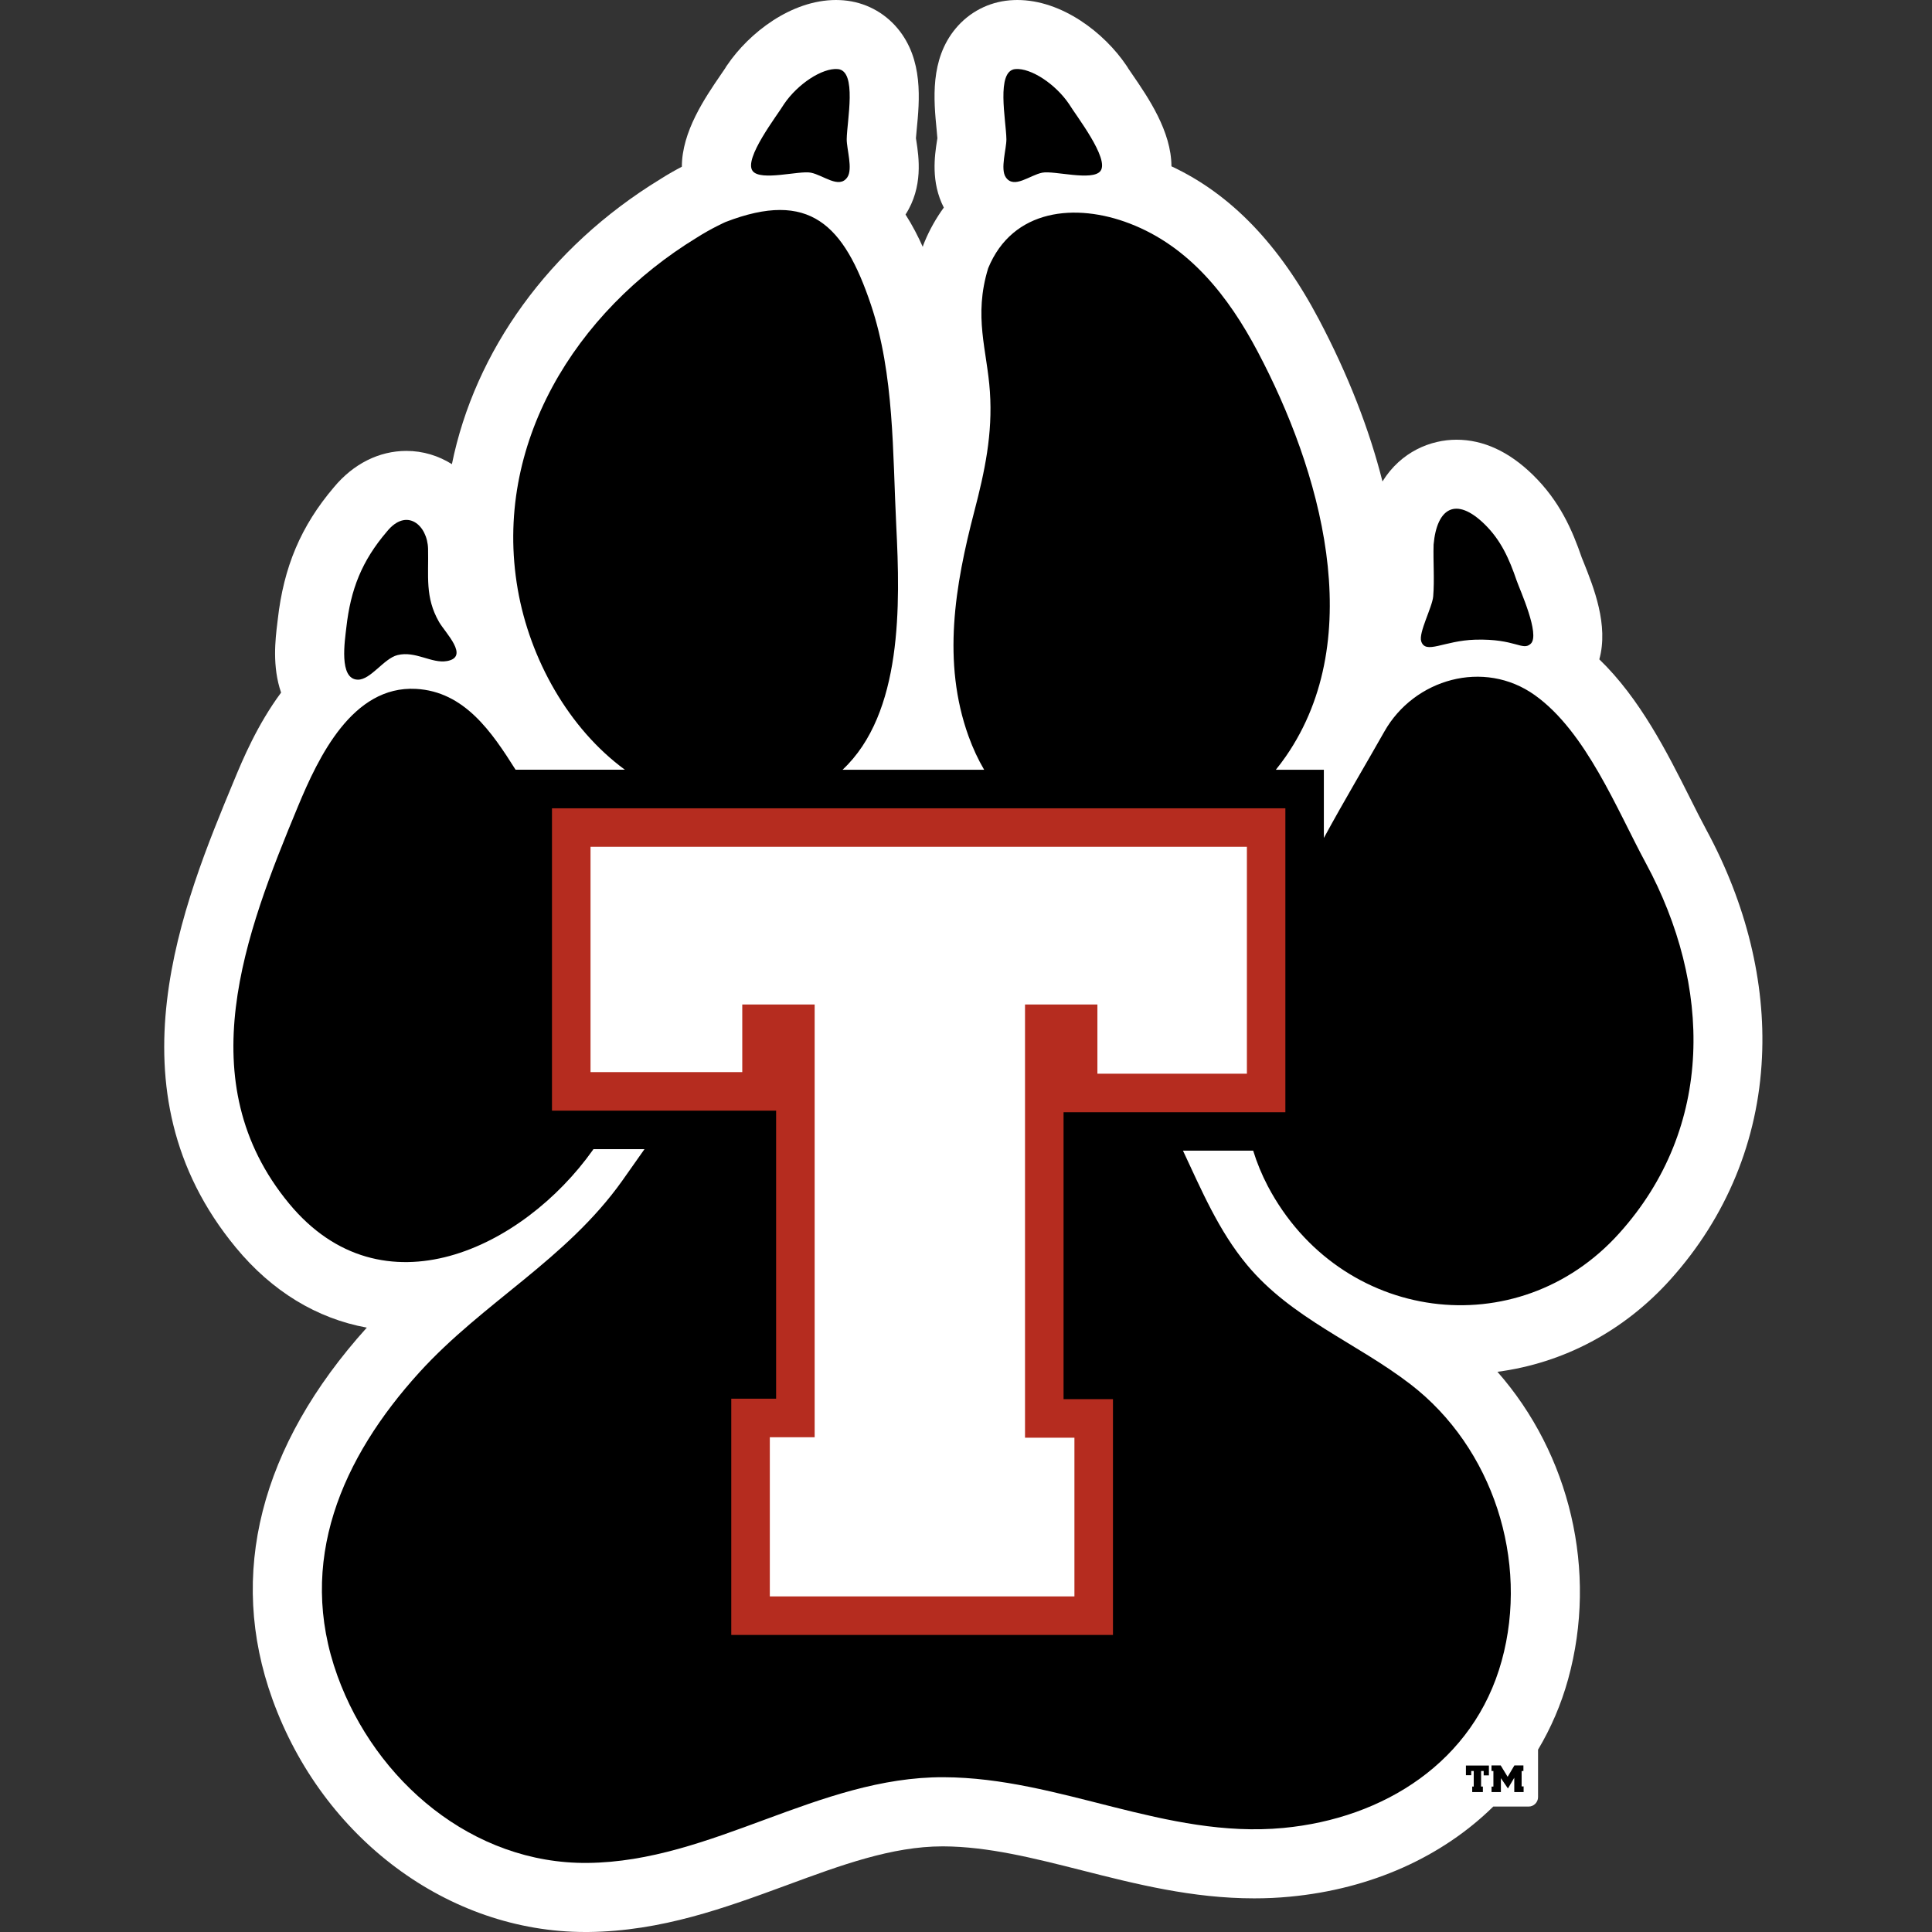 <svg width="200" height="200" viewBox="0 0 200 200" fill="none" xmlns="http://www.w3.org/2000/svg">
<rect x="0" y="0" width="200" height="200" fill="#333333" stroke="none"/>
<path d="M176.668 85.958C176.119 84.943 175.537 83.785 174.926 82.564C172.595 77.922 169.784 72.328 165.561 68.255C166.541 64.724 164.978 60.802 163.929 58.183C163.86 58.005 163.798 57.854 163.75 57.744C162.77 54.892 161.474 51.882 158.67 49.146C156.202 46.74 153.548 45.519 150.778 45.519C148.118 45.519 145.039 46.74 143.113 49.839C141.748 44.429 139.554 38.793 136.531 33.061C132.424 25.286 127.412 20.089 121.268 17.216C121.255 13.596 118.869 10.113 117.244 7.741C117.059 7.467 116.894 7.24 116.812 7.11L116.709 6.939L116.599 6.774C114.323 3.401 109.942 0 105.307 0C105.046 0 104.779 0.014 104.525 0.034C102.331 0.219 100.343 1.255 98.93 2.948C96.25 6.164 96.661 10.38 96.963 13.466C96.99 13.733 97.024 14.076 97.038 14.309C97.024 14.392 97.011 14.481 96.997 14.57C96.757 16.112 96.346 18.841 97.703 21.488C96.922 22.564 96.243 23.75 95.708 25.046L95.585 25.355L95.523 25.554C95.05 24.491 94.467 23.346 93.74 22.208C95.585 19.349 95.118 16.256 94.858 14.57C94.844 14.481 94.83 14.392 94.817 14.309C94.837 14.076 94.871 13.733 94.892 13.466C95.194 10.387 95.605 6.171 92.924 2.948C91.512 1.255 89.523 0.219 87.329 0.034C87.069 0.014 86.808 0 86.548 0C81.913 0 77.532 3.401 75.255 6.774L75.166 6.904L75.064 7.076C74.961 7.24 74.796 7.473 74.611 7.741C72.979 10.127 70.586 13.624 70.586 17.258C69.935 17.6 69.146 18.039 68.331 18.56C56.798 25.615 49.153 36.387 46.781 48.049C45.396 47.179 43.792 46.678 42.071 46.678C39.239 46.678 36.579 48.015 34.57 50.435C31.155 54.446 29.359 58.69 28.749 64.169L28.715 64.45C28.502 66.184 28.166 69.002 29.099 71.697C26.623 75.036 25.108 78.67 24.251 80.74C18.944 93.514 10.922 112.828 24.422 129.153C28.159 133.678 32.794 136.49 37.971 137.436C26.918 149.695 23.538 162.996 28.207 175.92C33.411 190.326 46.425 200 60.576 200H60.885C68.495 199.925 75.105 197.484 81.502 195.132C87.076 193.075 92.341 191.135 97.573 191.135H97.648C102.276 191.155 106.987 192.348 111.971 193.61C117.607 195.043 123.428 196.517 129.839 196.517C131.073 196.517 132.307 196.462 133.507 196.346C141.975 195.55 149.297 192.204 154.584 187.014H158.245C158.78 187.014 159.218 186.575 159.218 186.04V181.124C160.555 178.882 161.611 176.442 162.331 173.836C165.43 162.619 162.503 150.525 155.015 142.009C161.865 141.104 168.132 137.792 172.938 132.437C178.738 125.979 182.009 118.025 182.4 109.434C182.77 101.694 180.782 93.569 176.668 85.958Z" fill="white"/>
<path d="M170.381 89.359C167.384 83.812 164.189 75.749 158.889 71.965C153.624 68.2 146.383 70.278 143.305 75.736C141.447 79.026 139.212 82.763 137.045 86.747V79.685H132.074C132.437 79.232 132.787 78.773 133.123 78.286C141.7 65.869 136.62 48.55 130.195 36.401C127.179 30.689 123.12 25.506 116.935 23.134C111.368 20.994 104.834 21.591 102.297 27.762C100.754 32.787 102.187 36.25 102.475 40.556C102.77 44.916 101.947 48.783 100.85 52.979C98.862 60.603 97.504 68.55 100.261 76.209C100.72 77.477 101.262 78.636 101.879 79.685H87.22C93.459 73.843 93.192 62.564 92.78 54.426C92.403 46.891 92.582 38.759 90.161 31.553C87.377 23.271 83.812 19.616 75.105 22.983C75.105 22.983 73.665 23.62 72.108 24.614C59.609 32.252 50.991 45.986 53.596 61.001C54.851 68.242 58.876 75.42 64.683 79.678H53.37C50.902 75.763 48.07 71.581 43.058 71.313C36.483 70.957 32.965 78.375 30.847 83.476C25.355 96.702 19.493 111.971 29.928 124.594C39.582 136.27 54.152 129.208 61.364 119.061C61.392 119.027 61.413 118.992 61.433 118.958H66.719C65.958 120.041 65.19 121.131 64.409 122.235C58.601 130.401 50.031 134.789 43.421 142.057C35.386 150.902 30.655 161.659 34.933 173.487C38.869 184.374 48.927 192.965 60.823 192.849C73.706 192.726 84.731 183.929 97.683 183.977C109.722 184.018 120.658 190.374 132.849 189.229C143.25 188.248 152.568 182.386 155.454 171.93C158.32 161.557 154.536 149.86 146.02 143.305C140.432 139.006 133.699 136.483 129.098 130.95C126.143 127.398 124.388 123.216 122.461 119.116H129.729C130.113 120.37 130.621 121.598 131.251 122.804C138.718 136.928 157.107 139.383 167.631 127.659C177.532 116.654 177.203 101.982 170.381 89.359Z" fill="black"/>
<path d="M40.055 55.022C37.456 58.066 36.298 61.001 35.852 64.964C35.708 66.28 35.043 70.319 37.038 70.36C38.375 70.38 39.739 68.166 41.145 67.816C43.01 67.35 44.683 68.714 46.267 68.433C48.646 68.008 46.102 65.513 45.451 64.388C43.977 61.824 44.381 59.63 44.313 56.812C44.251 54.364 42.105 52.499 40.055 55.022Z" fill="black"/>
<path d="M81.166 10.771C82.571 8.694 85.122 7.014 86.726 7.151C88.756 7.322 87.679 12.492 87.652 14.405C87.638 15.406 88.31 17.497 87.713 18.354C86.863 19.595 85.225 18.121 83.929 17.874C82.715 17.641 78.745 18.779 77.916 17.703C76.949 16.441 80.453 11.957 81.166 10.771Z" fill="black"/>
<path d="M110.668 10.771C109.263 8.694 106.712 7.014 105.108 7.151C103.078 7.322 104.155 12.492 104.182 14.405C104.196 15.406 103.524 17.497 104.121 18.354C104.971 19.595 106.609 18.121 107.905 17.874C109.119 17.641 113.089 18.779 113.918 17.703C114.885 16.441 111.382 11.957 110.668 10.771Z" fill="black"/>
<path d="M148.406 56.366C148.749 52.561 150.73 51.388 153.678 54.261C155.386 55.927 156.243 57.874 157.004 60.103C157.326 61.042 159.465 65.698 158.464 66.637C157.621 67.432 156.894 66.102 152.725 66.219C149.448 66.315 147.583 67.782 147.124 66.39C146.829 65.506 148.269 62.859 148.365 61.735C148.509 59.979 148.351 58.142 148.406 56.366Z" fill="black"/>
<path d="M75.701 169.249V144.792H80.343V114.974H57.141V83.675H133.061V115.139H110.099V144.84H115.214V169.249H75.701Z" fill="#B52C1F"/>
<path d="M129.071 111.149H113.603V103.984H106.109V148.831H111.224V165.259H79.692V148.783H84.333V103.984H76.839V110.984H61.131V87.659H129.078V111.149H129.071Z" fill="white"/>
<path d="M154.131 183.785H153.589V183.332H153.322V184.944H153.507V185.513H152.403V184.944H152.561V183.332H152.3V183.771H151.752V182.77H154.131V183.785ZM157.724 185.513H156.757V184.032L156.099 185.142C155.859 184.786 155.605 184.422 155.372 184.073V185.513H154.405V184.95L154.597 184.944V183.332H154.399V182.756H155.352L156.071 183.936L156.771 182.756H157.703V183.332L157.518 183.339V184.93H157.724V185.513Z" fill="black"/>
</svg>
